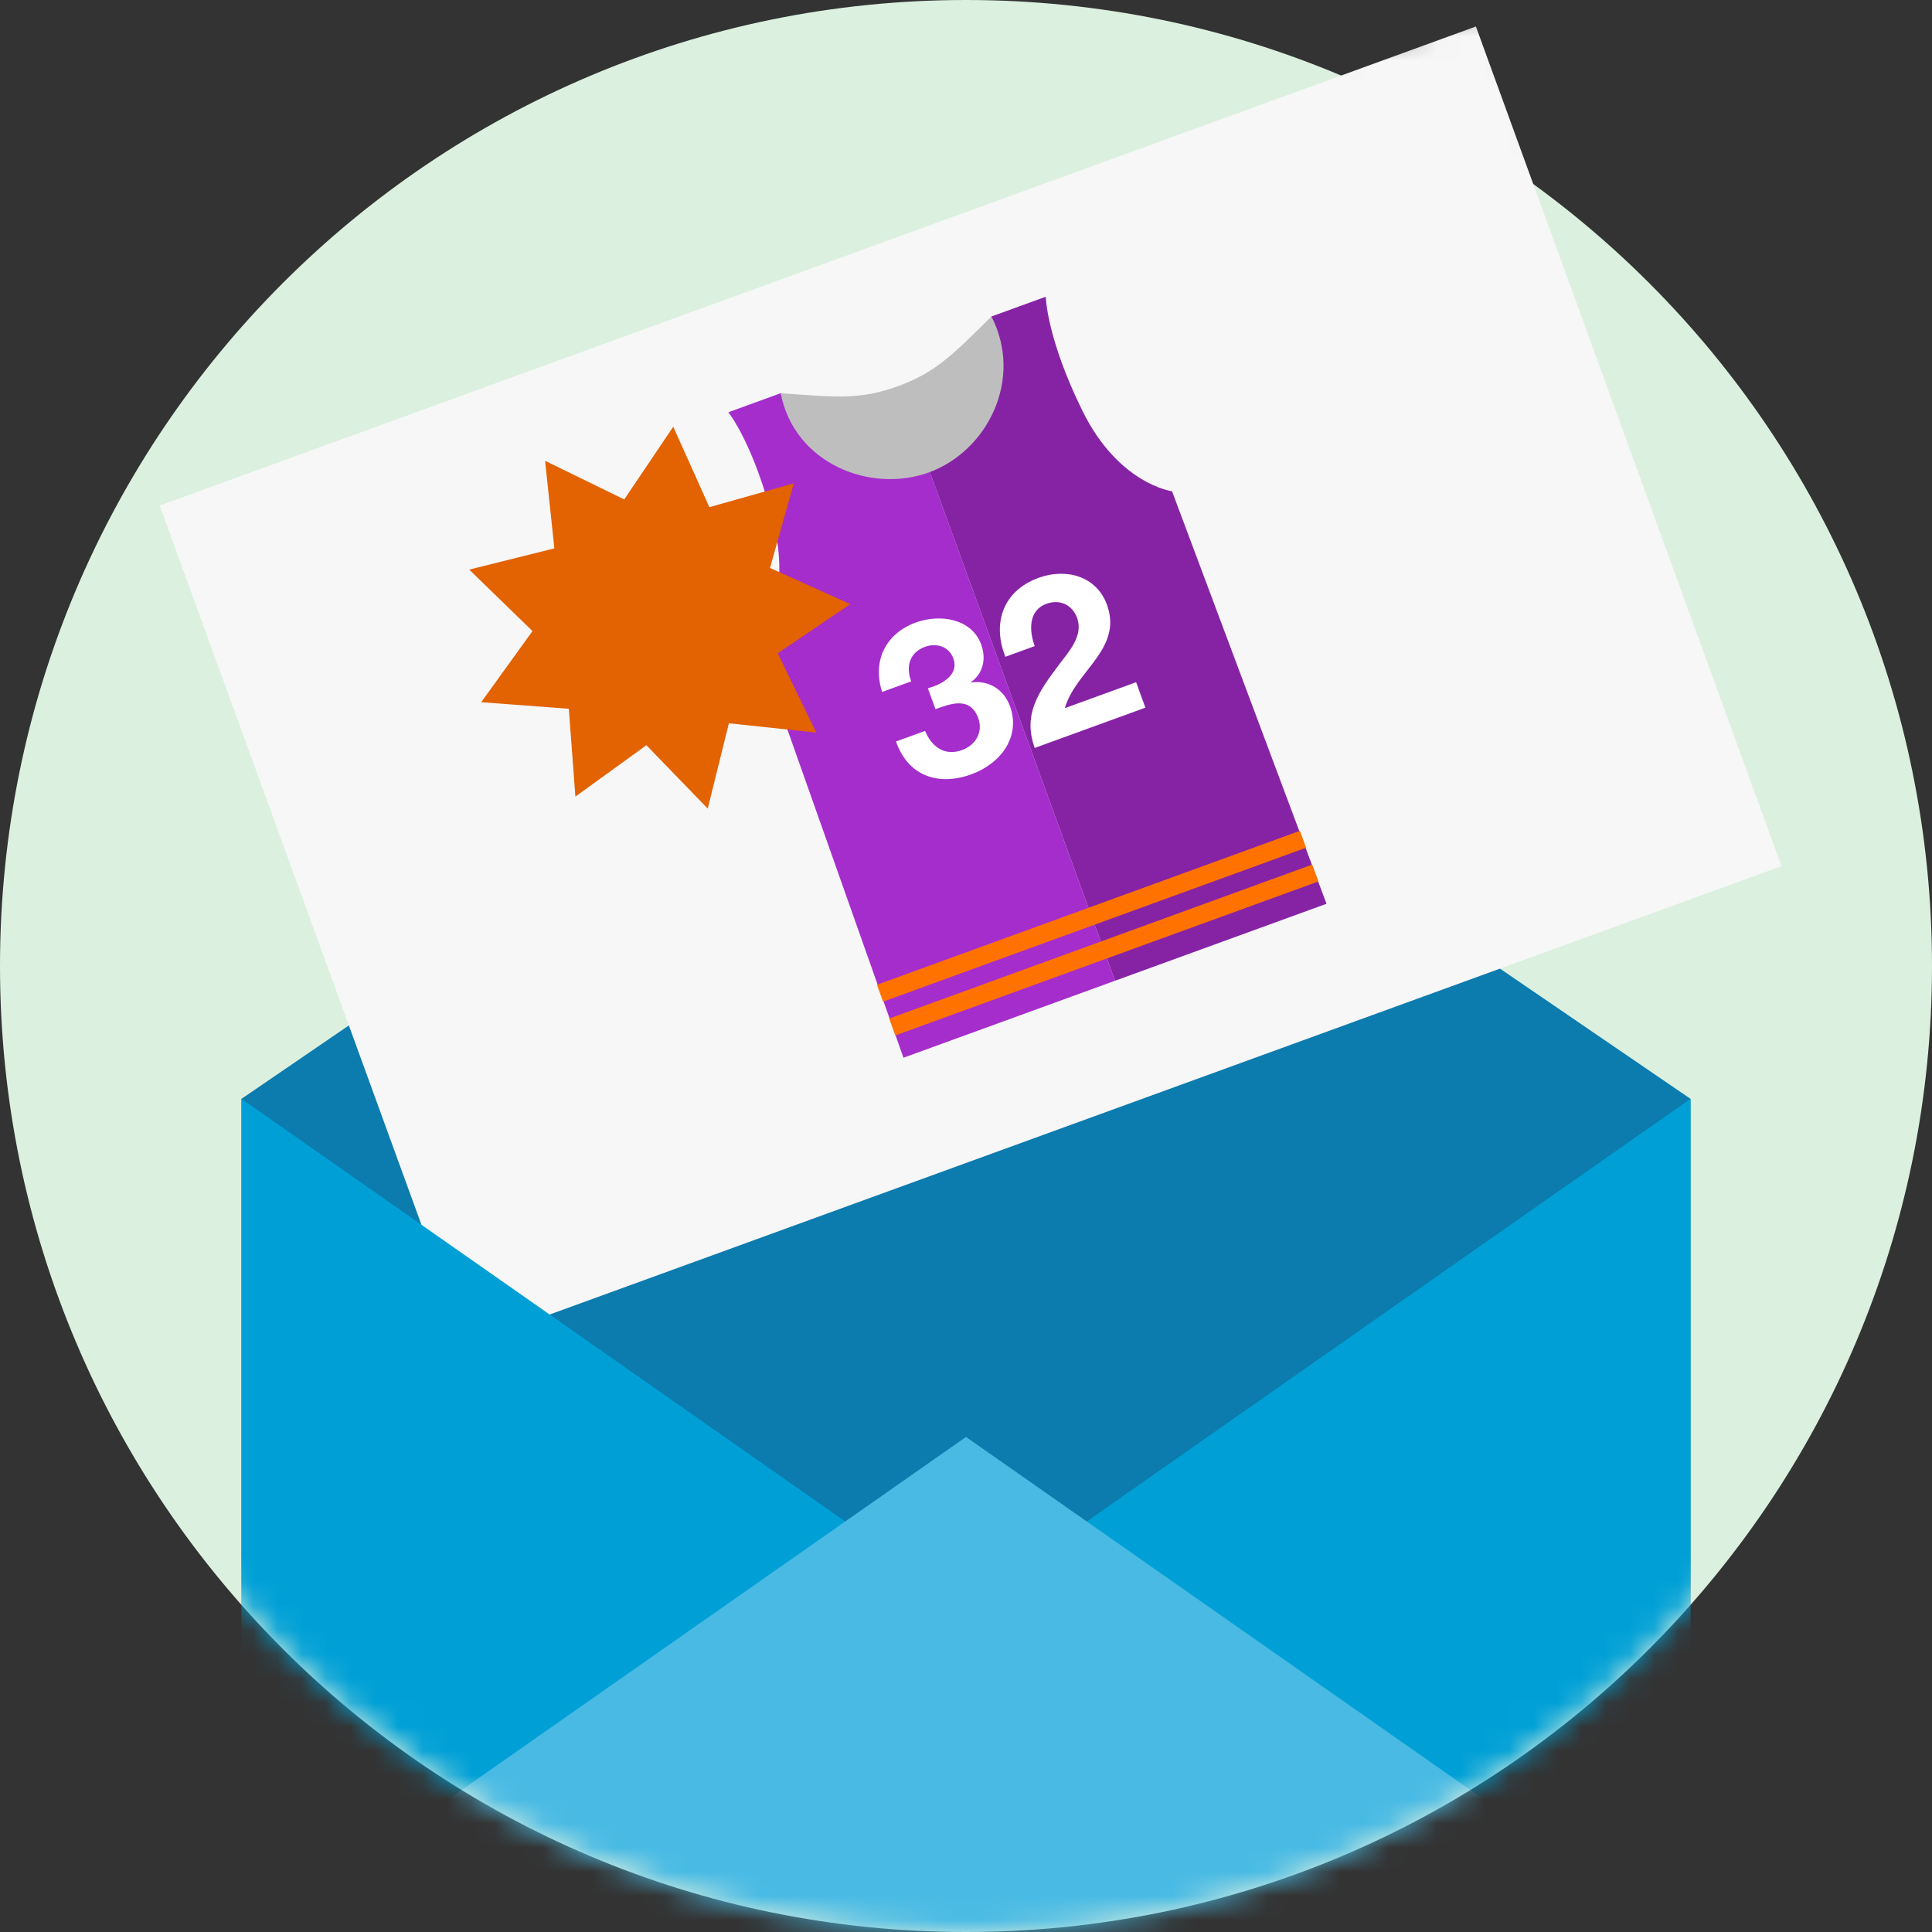 <svg viewBox="0 0 80 80" fill="none" xmlns="http://www.w3.org/2000/svg"><rect x="0" y="0" width="80" height="80" fill="#333333" stroke="none"/><path d="M40 80C62.091 80 80 62.091 80 40C80 17.909 62.091 0 40 0C17.909 0 0 17.909 0 40C0 62.091 17.909 80 40 80Z" fill="#DBF0DF"/><mask id="create-mailouts_svg__mask0" mask-type="alpha" maskUnits="userSpaceOnUse" x="0" y="0" width="80" height="80"><path fill-rule="evenodd" clip-rule="evenodd" d="M40 80C62.091 80 80 62.091 80 40C80 28.243 74.928 17.672 66.853 10.353C64.631 8.339 62 0 62 0C62 0 55.156 2.887 52.801 2.092C48.782 0.735 44.477 0 40 0C17.909 0 0 17.909 0 40C0 62.091 17.909 80 40 80Z" fill="white"/></mask><g mask="url(#create-mailouts_svg__mask0)"><path d="M10 45.5L40 25L70 45.5V73.5H10V45.5Z" fill="#0C7BAD"/><path d="M6.611 20.934L61.114 1.097L73.768 35.866L19.266 55.703L6.611 20.934Z" fill="#F7F7F7"/><path fill-rule="evenodd" clip-rule="evenodd" d="M37.411 43.798L46.169 40.611L38.441 19.376L35.172 18.884L32.331 16.28L30.16 17.07C30.16 17.07 31.241 18.417 32.038 21.689C32.834 24.96 31.331 26.603 31.331 26.603L37.411 43.798Z" fill="#A52DCC"/><path fill-rule="evenodd" clip-rule="evenodd" d="M54.928 37.423L46.17 40.611L38.448 19.397L40.258 17.276L41.051 13.106L43.302 12.287C43.302 12.287 43.339 14.014 44.832 17.032C46.325 20.05 48.532 20.343 48.532 20.343L54.928 37.423Z" fill="#8623A5"/><path fill-rule="evenodd" clip-rule="evenodd" d="M38.466 19.561C40.884 18.68 42.39 15.707 41.054 13.105C39.428 14.711 38.738 15.425 37.168 15.996C35.598 16.567 34.604 16.442 32.327 16.282C32.893 19.201 36.047 20.441 38.466 19.561Z" fill="#BEBEBE"/><rect x="36.312" y="40.778" width="18.64" height="0.744" transform="rotate(-20 36.312 40.778)" fill="#FF7200"/><rect x="36.82" y="42.176" width="18.64" height="0.744" transform="rotate(-20 36.82 42.176)" fill="#FF7200"/><path fill-rule="evenodd" clip-rule="evenodd" d="M38.736 29.365L38.421 28.501C38.981 28.346 39.728 27.957 39.476 27.266C39.291 26.756 38.765 26.615 38.301 26.784C37.668 27.014 37.496 27.596 37.731 28.214L36.527 28.652C36.122 27.401 36.64 26.244 37.924 25.776C38.923 25.413 40.237 25.61 40.63 26.69C40.837 27.26 40.728 27.877 40.206 28.243L40.212 28.26C40.952 28.157 41.572 28.558 41.818 29.232C42.28 30.502 41.444 31.618 40.222 32.062C38.822 32.572 37.582 32.104 37.102 30.703L38.306 30.265C38.572 30.912 39.105 31.324 39.837 31.058C40.407 30.851 40.715 30.308 40.507 29.738C40.174 28.822 39.351 29.141 38.736 29.365ZM42.844 26.754L41.632 27.196C41.084 25.83 41.509 24.472 43.007 23.926C44.148 23.511 45.405 23.856 45.836 25.04C46.166 25.947 45.849 26.629 45.388 27.277C44.926 27.924 44.321 28.536 44.093 29.323L47.044 28.249L47.428 29.303L42.844 30.971C42.344 29.568 43.01 28.651 43.831 27.55C44.252 26.986 44.865 26.342 44.604 25.595C44.396 25.025 43.872 24.805 43.328 25.003C42.579 25.276 42.612 26.115 42.844 26.754Z" fill="white"/><path fill-rule="evenodd" clip-rule="evenodd" d="M30.182 29.95L29.306 33.482L26.766 30.858L23.826 32.986L23.554 29.349L19.926 29.077L22.049 26.131L19.43 23.586L22.955 22.707L22.571 19.081L25.848 20.681L27.878 17.67L29.374 21.001L32.869 20.014L31.884 23.517L35.208 25.016L32.203 27.051L33.801 30.335L30.182 29.95Z" fill="#E36201"/><path d="M10 45.5L40 66.5L70 45.5V80.5H10V45.5Z" fill="#00A0D6"/><path d="M40 59.5L70 80.5H10L40 59.5Z" fill="#48BAE4"/></g></svg>